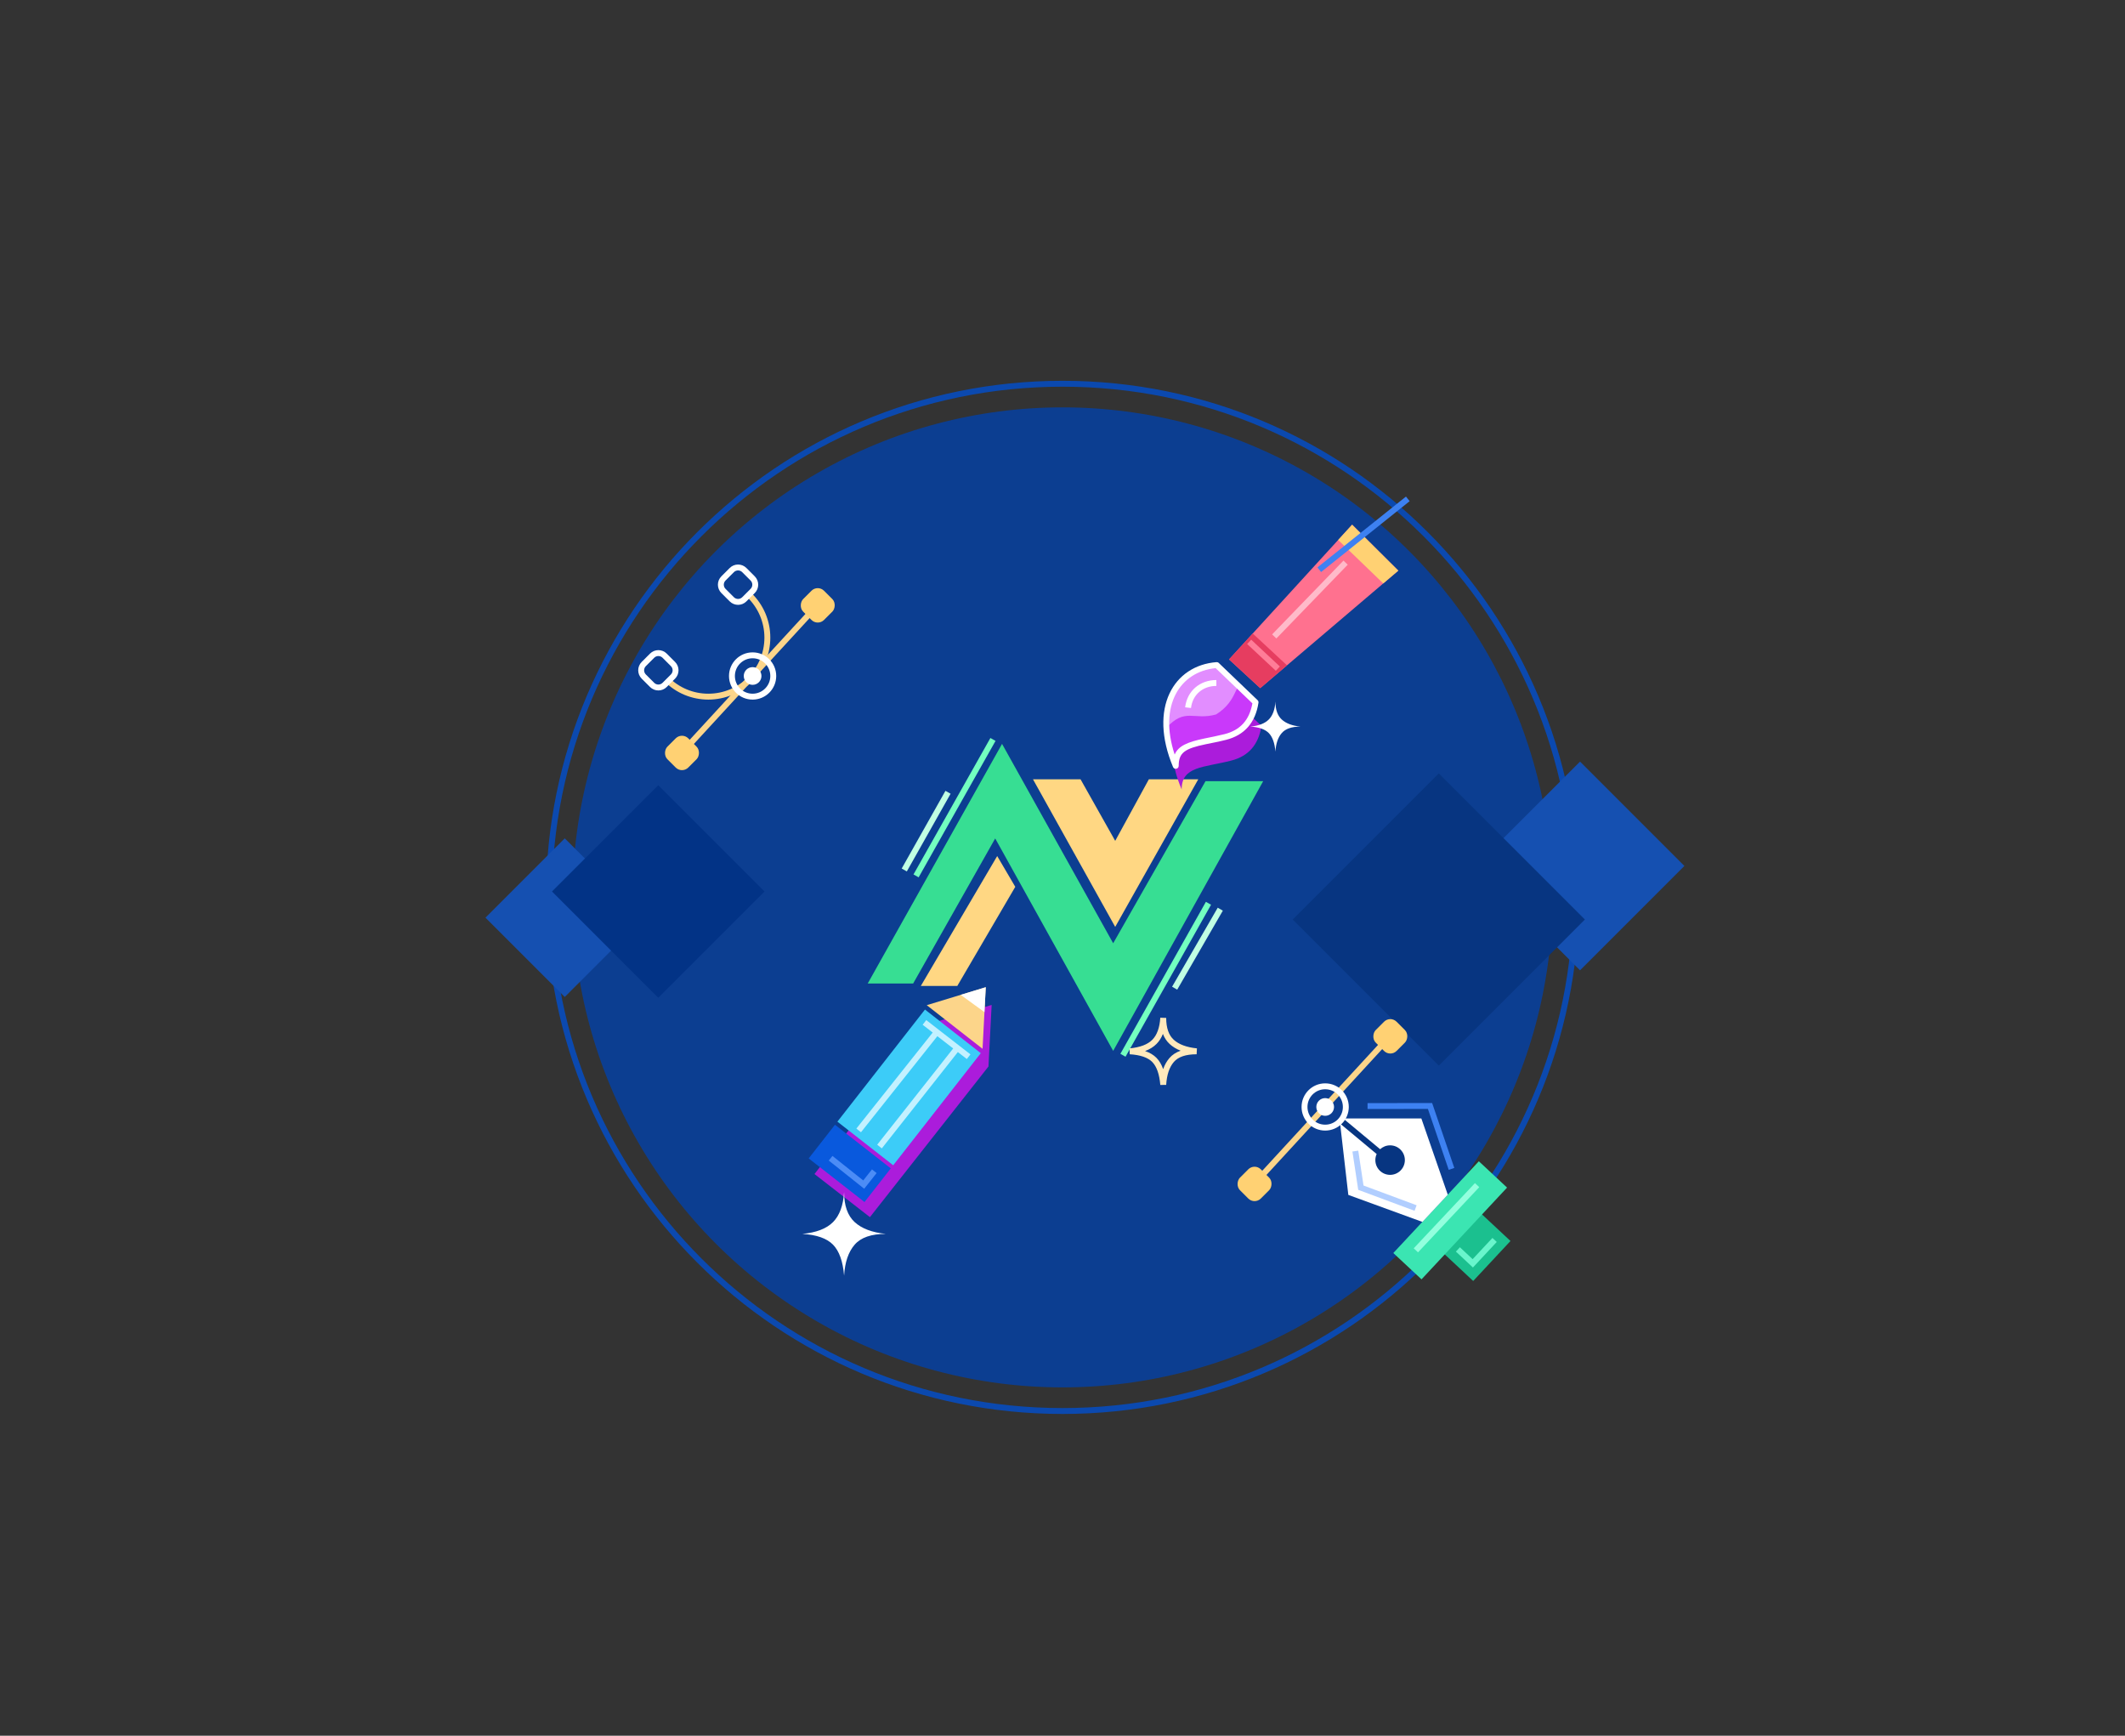 <?xml version="1.0" encoding="UTF-8"?>
<svg width="360px" height="294px" viewBox="0 0 360 294" version="1.1" xmlns="http://www.w3.org/2000/svg" xmlns:xlink="http://www.w3.org/1999/xlink">
    <rect x="0" y="0" width="360" height="294" fill="#333333" stroke="none"/>
    <!-- Generator: Sketch 59.1 (86144) - https://sketch.com -->
    <title>15_1_nativescript_vue_vuex copy 2</title>
    <desc>Created with Sketch.</desc>
    <g id="illustrations" stroke="none" stroke-width="1" fill="none" fill-rule="evenodd">
        <g id="nativescript_vue_vuex-copy-3" transform="translate(0, -2)">
            <g id="nativescript_vue_vuex_image" transform="translate(82, 66)">
                <g id="circle_bg">
                    <circle id="circle_2" fill="#0C3E91" cx="98" cy="88" r="83"></circle>
                    <path d="M98,175.5 C49.675,175.5 10.5,136.325 10.5,88 C10.5,39.675 49.675,0.5 98,0.5 C146.325,0.5 185.5,39.675 185.5,88 C185.5,136.325 146.325,175.5 98,175.5 Z M98,174.5 C145.773,174.5 184.5,135.773 184.5,88 C184.5,40.227 145.773,1.5 98,1.5 C50.227,1.5 11.5,40.227 11.5,88 C11.5,135.773 50.227,174.5 98,174.5 Z" id="circle_1" fill="#0B49AF" fill-rule="nonzero"></path>
                    <rect id="rectangle" fill="#1550B1" transform="translate(185.678, 82.678) rotate(-315) translate(-185.678, -82.678) " x="173.178" y="70.178" width="25" height="25"></rect>
                    <rect id="rectangle" fill="#073581" transform="translate(161.749, 91.749) rotate(-315) translate(-161.749, -91.749) " x="144.249" y="74.249" width="35" height="35"></rect>
                    <rect id="rectangle" fill="#1550B1" transform="translate(13.678, 91.435) rotate(-315) translate(-13.678, -91.435) " x="4.178" y="81.935" width="19" height="19"></rect>
                    <rect id="rectangle" fill="#023386" transform="translate(29.517, 87.002) rotate(-315) translate(-29.517, -87.002) " x="16.787" y="74.273" width="25.458" height="25.458"></rect>
                </g>
                <g id="logo" transform="translate(65, 62)">
                    <polygon id="Path-37" fill="#37DE93" points="22.759 0 41.586 33.771 57.228 6.315 67 6.315 41.586 52 21.599 16.017 7.696 40.593 0 40.593"></polygon>
                    <polygon id="Path-38" fill="#FFD783" points="9 41 15.18 41 25 24.212 21.937 19"></polygon>
                    <polygon id="Path-39" fill="#FFD783" points="56 6 47.631 6 41.929 16.425 36.058 6 28 6 41.929 31"></polygon>
                </g>
                <g id="green_lines" transform="translate(70, 61)" fill-rule="nonzero">
                    <polygon id="Path-9" fill="#73FFC0" points="3.628 23.605 2.757 23.114 15.785 0.004 16.656 0.495"></polygon>
                    <polygon id="Path-9" fill="#C0FFE3" points="1.628 22.604 0.757 22.114 8.17 8.954 9.041 9.445"></polygon>
                    <polygon id="Path-9" fill="#73FFC0" points="38.678 53.989 37.807 53.499 52.294 27.755 53.166 28.245"></polygon>
                    <polygon id="Path-9" fill="#C0FFE3" points="47.433 42.632 46.567 42.132 54.297 28.75 55.163 29.25"></polygon>
                </g>
                <g id="pencil" transform="translate(55, 99)">
                    <polygon id="dark_shadow" fill="#AB1CDB" transform="translate(18.352, 23.384) rotate(38) translate(-18.352, -23.384) " points="18.363 2.858 24.359 11.411 24.243 43.881 12.345 43.909 12.359 11.411"></polygon>
                    <rect id="bg" fill="#3CCCF8" transform="translate(17.011, 21.188) rotate(38) translate(-17.011, -21.188) " x="11.011" y="9.14" width="12" height="24.097"></rect>
                    <polygon id="triangle_2" fill="#FCD58A" transform="translate(27.361, 7.584) rotate(38) translate(-27.361, -7.584) " points="27.365 3.307 33.361 11.86 21.361 11.86"></polygon>
                    <polygon id="triangle_1" fill="#FFFFFF" transform="translate(28.831, 5.61) rotate(38) translate(-28.831, -5.61) " points="28.892 3.794 31.318 7.255 26.343 7.426"></polygon>
                    <polygon id="element" fill="#0959DD" transform="translate(6.955, 34.06) rotate(38) translate(-6.955, -34.06) " points="0.955 30.442 12.955 30.442 12.955 37.677 0.955 37.677"></polygon>
                    <polygon id="line" fill="#4C8CF6" fill-rule="nonzero" points="10.724 35.075 11.508 35.696 9.405 38.354 3.403 33.575 4.026 32.793 9.243 36.946"></polygon>
                    <path d="M19.92,9.786 L27.404,15.592 L26.791,16.382 L25.27,15.202 L12.392,31.517 L11.608,30.897 L24.48,14.589 L21.799,12.51 L8.861,28.784 L8.079,28.161 L21.009,11.897 L19.307,10.576 L19.92,9.786 Z" id="lines" fill="#C3F1FF" fill-rule="nonzero"></path>
                </g>
                <g id="brush" transform="translate(115, 24)">
                    <path d="M10.018,37.016 C13.843,34.608 13.082,31.475 14.381,32.722 C14.929,33.248 15.704,33.994 16.706,34.959 C16.222,38.126 14.52,40.082 11.6,40.827 C6.861,42.036 3.185,41.775 3.185,45.721 C2.182,43.319 1.683,41.185 1.57,39.311 C4.8,35.79 6.19,38.072 10.018,37.016 Z" id="dark_shadow" fill="#AB1CDB"></path>
                    <path d="M9.127,24.653 C11.639,27.049 13.832,29.15 15.706,30.959 C15.222,34.126 13.52,36.082 10.6,36.827 C5.861,38.036 2.185,37.775 2.185,41.721 C-2.537,30.412 3.926,25.053 9.127,24.653 Z" id="bg" fill="#E28DFF"></path>
                    <path d="M9.018,33.016 C12.843,30.608 12.082,27.475 13.381,28.722 C13.929,29.248 14.704,29.994 15.706,30.959 C15.222,34.126 13.52,36.082 10.6,36.827 C5.861,38.036 2.185,37.775 2.185,41.721 C1.182,39.319 0.683,37.185 0.57,35.311 C3.8,31.79 5.19,34.072 9.018,33.016 Z" id="shadow" fill="#C939FA"></path>
                    <path d="M2.004,39.812 C2.614,38.36 4.151,37.683 7.078,37.079 C7.251,37.043 8.375,36.817 8.716,36.745 C9.376,36.608 9.931,36.482 10.476,36.343 C13.12,35.669 14.667,33.958 15.17,31.136 C13.38,29.41 11.305,27.421 8.945,25.171 C2.917,25.763 -0.75,31.456 2.004,39.812 Z M9.472,24.291 C11.984,26.687 14.178,28.79 16.053,30.599 C16.17,30.711 16.225,30.874 16.2,31.034 C15.687,34.396 13.842,36.516 10.723,37.312 C10.163,37.455 9.593,37.584 8.921,37.724 C8.575,37.797 7.45,38.023 7.28,38.058 C3.711,38.795 2.685,39.492 2.685,41.721 C2.685,42.267 1.934,42.417 1.723,41.913 C-2.459,31.899 1.837,24.713 9.089,24.154 C9.23,24.144 9.369,24.193 9.472,24.291 Z" id="stroke" fill="#FFFFFF" fill-rule="nonzero"></path>
                    <polygon id="bg" fill="#FF718F" points="11.215 23.695 16.497 28.558 39.889 8.655 32.066 0.874"></polygon>
                    <polygon id="element" fill="#E63D60" points="11.215 23.695 16.497 28.558 21.034 24.698 15.226 19.305"></polygon>
                    <polygon id="element" fill="#FFD173" points="37.34 10.824 39.889 8.655 32.066 0.874 29.702 3.462"></polygon>
                    <path d="M9.066,27.185 L9.066,28.185 C6.796,28.185 5.042,29.642 4.769,31.922 L3.776,31.804 C4.111,29.006 6.304,27.185 9.066,27.185 Z" id="line" fill="#FFFFFF" fill-rule="nonzero"></path>
                    <polygon id="line" fill="#FF7D98" fill-rule="nonzero" points="19.825 24.891 19.143 25.621 14.281 21.081 14.963 20.35"></polygon>
                    <polygon id="line" fill="#FFBAC9" fill-rule="nonzero" points="19.232 20.148 18.513 19.453 30.603 6.953 31.322 7.649"></polygon>
                </g>
                <g id="ink_pen" transform="translate(144, 122)">
                    <polygon id="rectangle" fill="#1BC08F" transform="translate(24.278, 25.296) rotate(-47) translate(-24.278, -25.296) " points="28.908 21.934 28.908 28.657 19.647 28.657 19.652 21.942"></polygon>
                    <polygon id="line" fill="#69F5CC" fill-rule="nonzero" transform="translate(24.106, 25.182) rotate(-47) translate(-24.106, -25.182) " points="27.065 26.157 27.065 27.157 21.147 27.157 21.149 23.207 22.149 23.208 22.147 26.157"></polygon>
                    <rect id="rectangle" fill="#3BE5B2" transform="translate(19.678, 20.699) rotate(-47) translate(-19.678, -20.699) " x="9.053" y="17.432" width="21.25" height="6.535"></rect>
                    <polygon id="line" fill="#93FFDE" fill-rule="nonzero" points="23.874 14.399 24.603 15.083 14.229 26.127 13.5 25.442"></polygon>
                    <polygon id="element" fill="#FFFFFF" points="0.93 3.444 14.793 3.444 19.272 16.361 14.974 20.972 2.421 16.396"></polygon>
                    <path d="M1.223,3.178 L7.812,8.656 C8.257,8.249 8.849,8 9.5,8 C10.881,8 12,9.119 12,10.5 C12,11.881 10.881,13 9.5,13 C8.119,13 7,11.881 7,10.5 C7,10.132 7.079,9.783 7.222,9.468 L0.584,3.947 L1.223,3.178 Z" id="element" fill="#073581"></path>
                    <polygon id="line" fill="#B1CEFF" fill-rule="nonzero" points="13.993 18.151 13.644 19.088 4.098 15.538 3.116 9.046 4.105 8.896 4.998 14.806"></polygon>
                    <polygon id="line" fill="#3D81F2" fill-rule="nonzero" points="5.681 1.847 5.68 0.847 16.62 0.832 20.376 11.828 19.43 12.152 15.905 1.833"></polygon>
                </g>
                <g id="joint" transform="translate(127, 108)">
                    <polygon id="line" fill="#FCD58A" fill-rule="nonzero" points="3.942 28.763 3.206 28.086 26.132 3.162 26.868 3.838"></polygon>
                    <rect id="element" fill="#FFD173" transform="translate(3.536, 28.536) rotate(-315) translate(-3.536, -28.536) " x="1.036" y="26.036" width="5" height="5" rx="1.5"></rect>
                    <rect id="element" fill="#FFD173" transform="translate(26.536, 3.536) rotate(-315) translate(-26.536, -3.536) " x="24.036" y="1.036" width="5" height="5" rx="1.5"></rect>
                    <path d="M15.5,19.5 C13.291,19.5 11.5,17.709 11.5,15.5 C11.5,13.291 13.291,11.5 15.5,11.5 C17.709,11.5 19.5,13.291 19.5,15.5 C19.5,17.709 17.709,19.5 15.5,19.5 Z M15.5,18.5 C17.157,18.5 18.5,17.157 18.5,15.5 C18.5,13.843 17.157,12.5 15.5,12.5 C13.843,12.5 12.5,13.843 12.5,15.5 C12.5,17.157 13.843,18.5 15.5,18.5 Z" id="circle" fill="#FFFFFF" fill-rule="nonzero"></path>
                    <circle id="circle" fill="#FFFFFF" cx="15.5" cy="15.5" r="1.5"></circle>
                </g>
                <g id="joint" transform="translate(26, 31)">
                    <polygon id="line" fill="#FCD58A" fill-rule="nonzero" points="7.942 32.763 7.206 32.086 30.132 7.162 30.868 7.838"></polygon>
                    <rect id="element" fill="#FFD173" transform="translate(7.536, 32.536) rotate(-315) translate(-7.536, -32.536) " x="5.036" y="30.036" width="5" height="5" rx="1.5"></rect>
                    <rect id="element" fill="#FFD173" transform="translate(30.536, 7.536) rotate(-315) translate(-30.536, -7.536) " x="28.036" y="5.036" width="5" height="5" rx="1.5"></rect>
                    <path d="M4.602,20.451 L5.306,19.741 C7.075,21.497 9.458,22.5 12,22.5 C17.247,22.5 21.5,18.247 21.5,13 C21.5,10.378 20.433,7.927 18.578,6.146 L19.271,5.425 C21.32,7.392 22.5,10.103 22.5,13 C22.5,18.799 17.799,23.5 12,23.5 C9.191,23.5 6.556,22.391 4.602,20.451 Z" id="line" fill="#FCD58A" fill-rule="nonzero"></path>
                    <path d="M19.5,23.5 C17.291,23.5 15.5,21.709 15.5,19.5 C15.5,17.291 17.291,15.5 19.5,15.5 C21.709,15.5 23.5,17.291 23.5,19.5 C23.5,21.709 21.709,23.5 19.5,23.5 Z M19.5,22.5 C21.157,22.5 22.5,21.157 22.5,19.5 C22.5,17.843 21.157,16.5 19.5,16.5 C17.843,16.5 16.5,17.843 16.5,19.5 C16.5,21.157 17.843,22.5 19.5,22.5 Z" id="circle" fill="#FFFFFF" fill-rule="nonzero"></path>
                    <circle id="circle" fill="#FFFFFF" cx="19.5" cy="19.5" r="1.5"></circle>
                    <path d="M2.536,16.536 C1.983,16.536 1.536,16.983 1.536,17.536 L1.536,19.536 C1.536,20.088 1.983,20.536 2.536,20.536 L4.536,20.536 C5.088,20.536 5.536,20.088 5.536,19.536 L5.536,17.536 C5.536,16.983 5.088,16.536 4.536,16.536 L2.536,16.536 Z M2.536,15.536 L4.536,15.536 C5.64,15.536 6.536,16.431 6.536,17.536 L6.536,19.536 C6.536,20.64 5.64,21.536 4.536,21.536 L2.536,21.536 C1.431,21.536 0.536,20.64 0.536,19.536 L0.536,17.536 C0.536,16.431 1.431,15.536 2.536,15.536 Z" id="element" fill="#FFFFFF" fill-rule="nonzero" transform="translate(3.536, 18.536) rotate(-315) translate(-3.536, -18.536) "></path>
                    <path d="M16.036,2.036 C15.483,2.036 15.036,2.483 15.036,3.036 L15.036,5.036 C15.036,5.588 15.483,6.036 16.036,6.036 L18.036,6.036 C18.588,6.036 19.036,5.588 19.036,5.036 L19.036,3.036 C19.036,2.483 18.588,2.036 18.036,2.036 L16.036,2.036 Z M16.036,1.036 L18.036,1.036 C19.14,1.036 20.036,1.931 20.036,3.036 L20.036,5.036 C20.036,6.14 19.14,7.036 18.036,7.036 L16.036,7.036 C14.931,7.036 14.036,6.14 14.036,5.036 L14.036,3.036 C14.036,1.931 14.931,1.036 16.036,1.036 Z" id="element" fill="#FFFFFF" fill-rule="nonzero" transform="translate(17.036, 4.036) rotate(-315) translate(-17.036, -4.036) "></path>
                </g>
                <path d="M56,140 C57.613,141.613 59.229,142.387 60.847,142.322 C62.465,142.256 64.182,141.482 66,140 C64.256,141.744 63.441,143.422 63.557,145.032 C63.673,146.643 64.487,148.299 66,150 C64.149,148.432 62.472,147.638 60.971,147.618 C59.47,147.599 57.813,148.393 56,150 C57.514,148.173 58.268,146.476 58.261,144.908 C58.253,143.34 57.5,141.704 56,140 Z" id="shine" fill="#FFFFFF" transform="translate(61, 145) rotate(-315) translate(-61, -145) "></path>
                <path d="M113.38,113.995 C113.383,114.714 113.21,115.454 112.864,116.215 C113.62,115.841 114.349,115.657 115.054,115.666 C115.739,115.675 116.452,115.859 117.196,116.215 C116.861,115.517 116.668,114.823 116.618,114.133 C116.565,113.398 116.722,112.658 117.082,111.913 C116.364,112.228 115.659,112.4 114.969,112.428 C114.288,112.456 113.615,112.32 112.948,112.026 C113.232,112.689 113.376,113.345 113.38,113.995 Z M111.425,109.718 C112.624,110.917 113.789,111.475 114.928,111.429 C116.102,111.381 117.378,110.806 118.755,109.684 L119.425,110.425 C118.123,111.726 117.535,112.938 117.615,114.061 C117.699,115.228 118.302,116.454 119.445,117.739 L118.748,118.453 C117.348,117.266 116.109,116.68 115.041,116.666 C113.984,116.652 112.768,117.234 111.403,118.445 L110.686,117.752 C111.829,116.373 112.385,115.121 112.38,114 C112.374,112.881 111.822,111.681 110.696,110.401 L111.425,109.718 Z" id="shine" fill="#FFE9BC" fill-rule="nonzero" transform="translate(115.065, 114.068) rotate(-315) translate(-115.065, -114.068) "></path>
                <path d="M131.071,56.071 C132.039,57.039 133.008,57.503 133.979,57.464 C134.95,57.425 135.98,56.961 137.071,56.071 C136.025,57.118 135.536,58.124 135.605,59.09 C135.675,60.057 136.163,61.05 137.071,62.071 C135.96,61.13 134.954,60.654 134.054,60.642 C133.153,60.63 132.159,61.107 131.071,62.071 C131.98,60.975 132.432,59.956 132.427,59.016 C132.423,58.075 131.971,57.094 131.071,56.071 Z" id="shine" fill="#FFFFFF" transform="translate(134.071, 59.071) rotate(-315) translate(-134.071, -59.071) "></path>
                <polygon id="line" fill="#3D81F2" fill-rule="nonzero" points="141.812 32.89 141.188 32.11 156.188 20.11 156.812 20.89"></polygon>
            </g>
        </g>
    </g>
</svg>